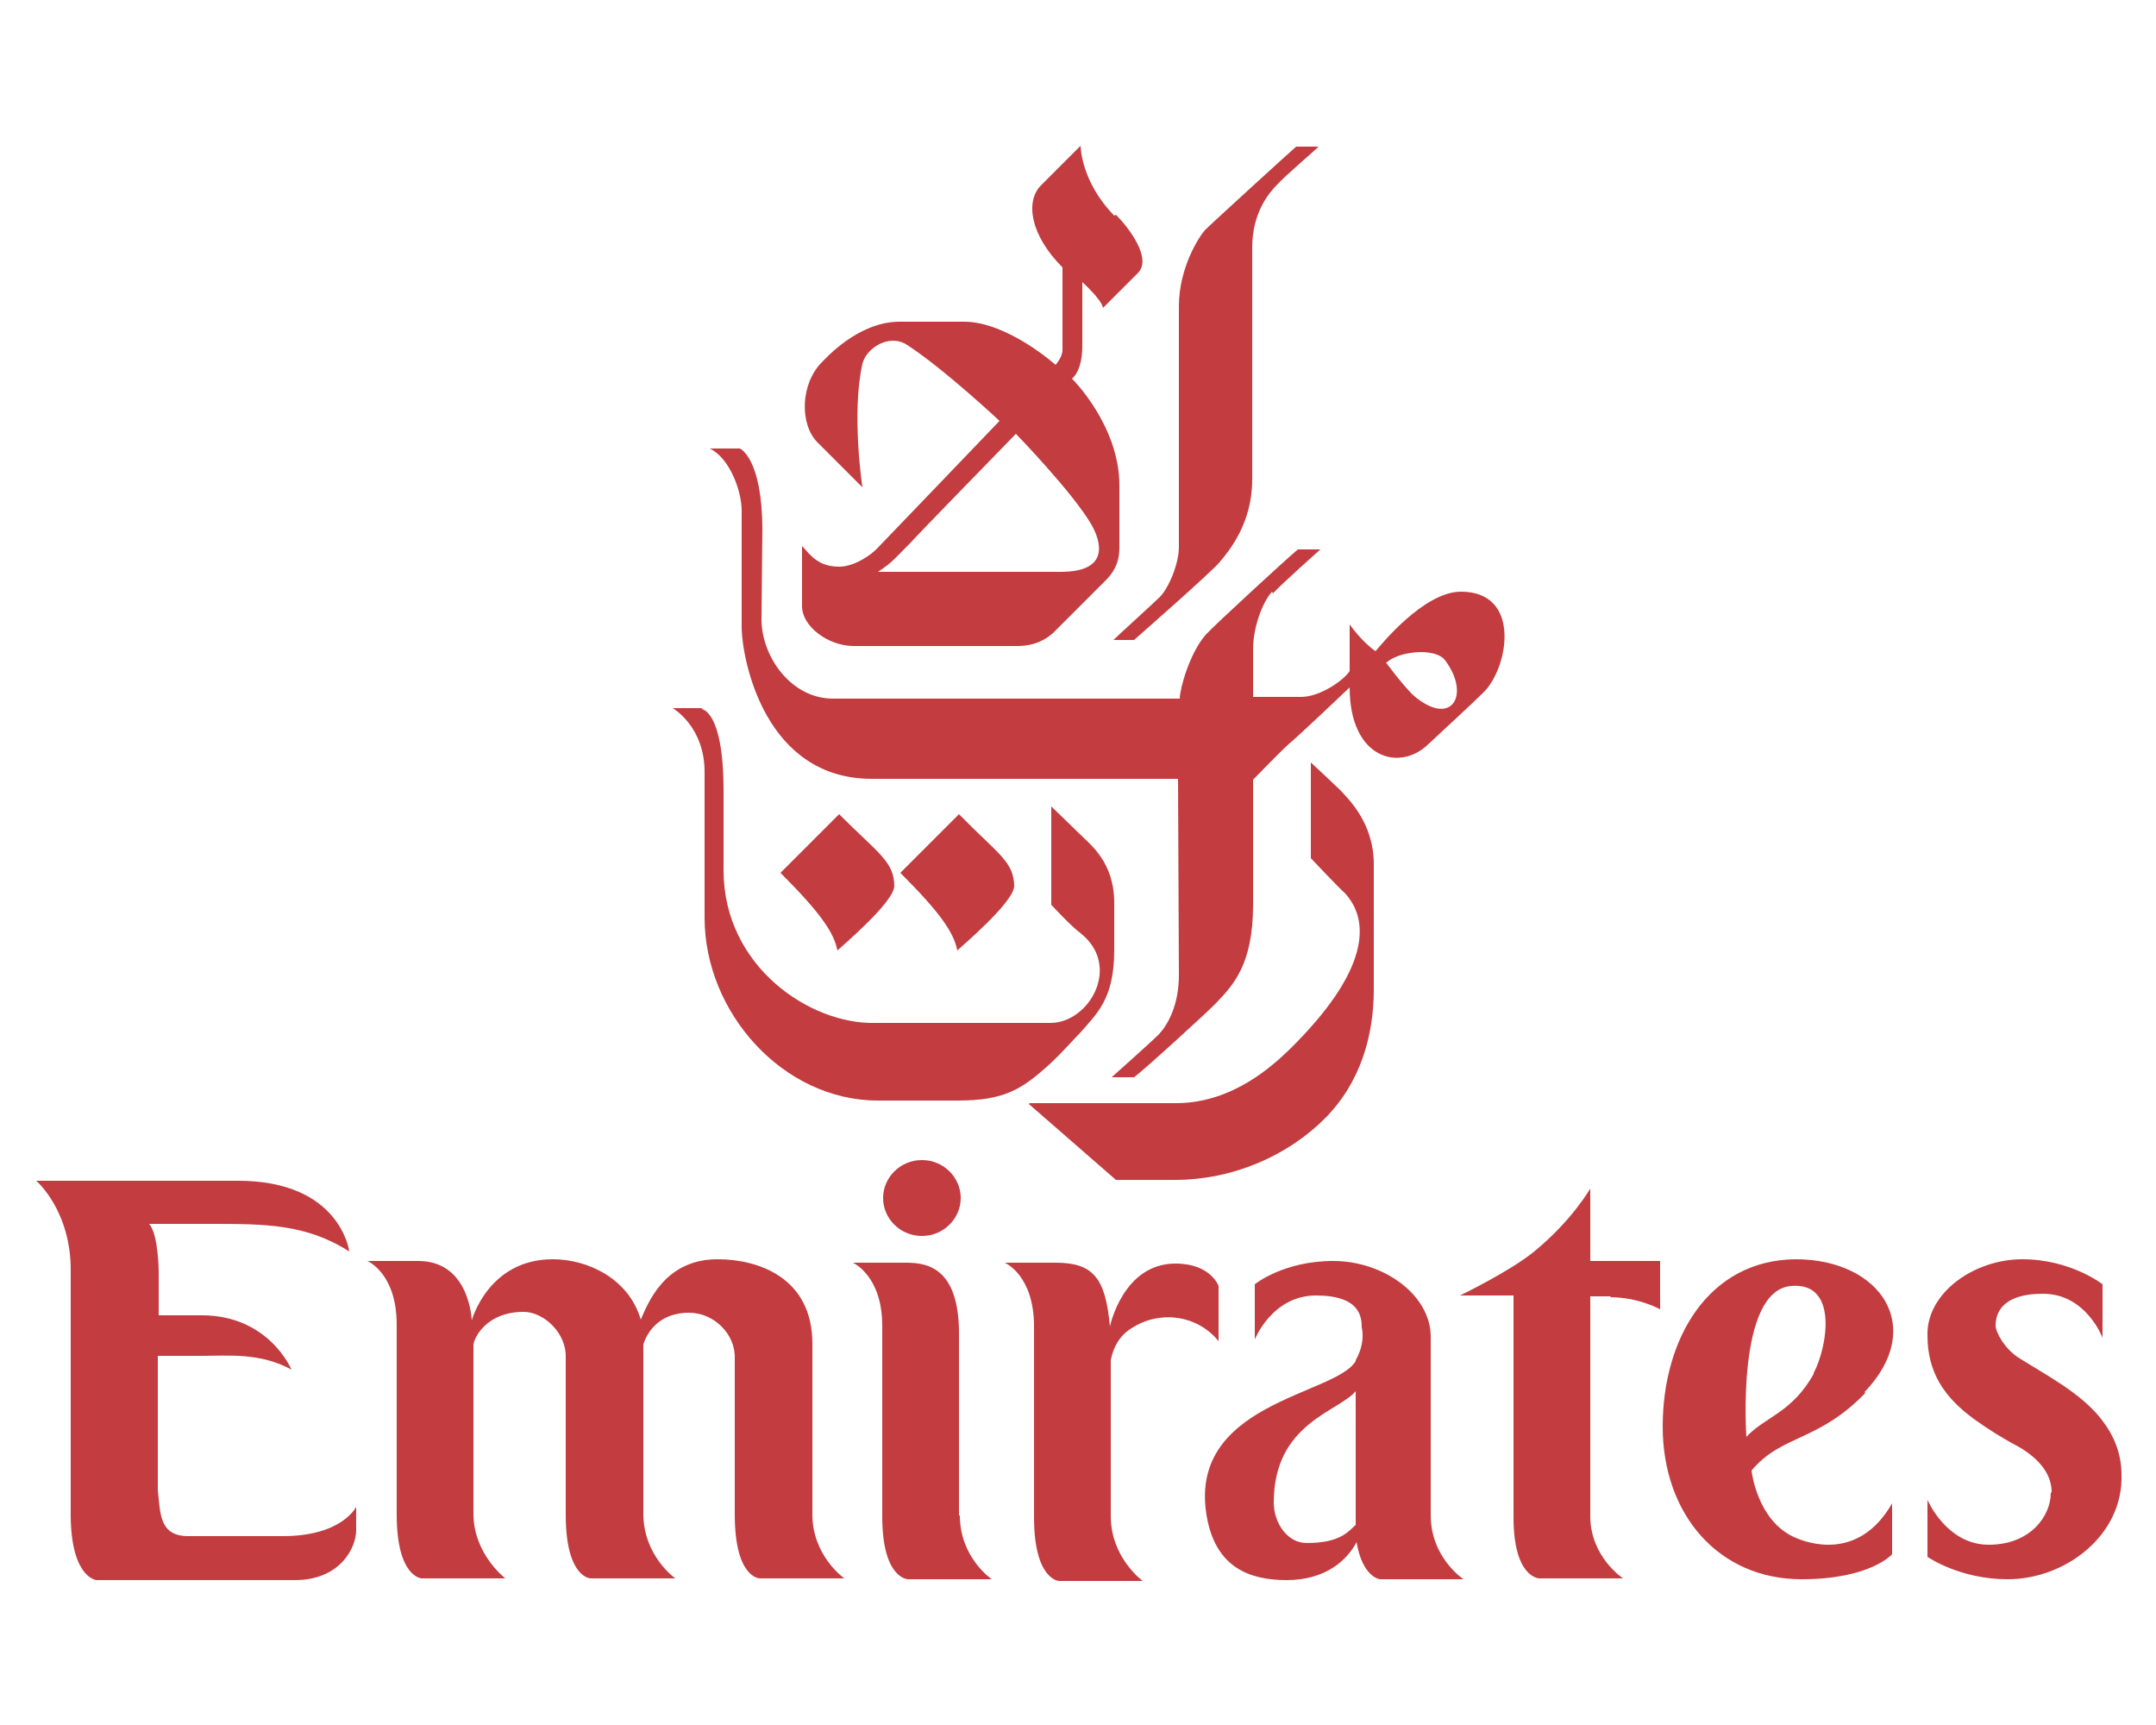 <?xml version="1.0" encoding="UTF-8"?><svg id="a" xmlns="http://www.w3.org/2000/svg" viewBox="0 0 25 20"><defs><style>.b{fill:#c23c40;fill-rule:evenodd;}</style></defs><path class="b" d="M13.98,2.66c-.07,.07-.31,.44-.31,.89,0,.11,0,2.7,0,2.79,0,.2-.12,.48-.22,.58-.07,.07-.5,.46-.54,.5h.24c.08-.07,.91-.8,.99-.9,.11-.13,.38-.45,.38-.96V2.87c0-.4,.19-.63,.29-.73,.1-.11,.42-.38,.48-.44h-.26c-.06,.05-.97,.88-1.06,.97h0Zm-2.05,10.14l1.01,.88h.68c.69,0,1.32-.29,1.74-.71,.42-.42,.57-.97,.57-1.5v-1.45c0-.49-.31-.77-.39-.86-.05-.05-.34-.32-.34-.32v1.11s.32,.34,.39,.4c.3,.32,.3,.9-.65,1.83-.17,.16-.64,.61-1.3,.61h-1.7Z"/><path class="b" d="M14.75,6.86c-.11,.12-.22,.41-.22,.67v.55h.56c.22,0,.5-.2,.56-.3,0,0,0-.54,0-.54,0,0,.14,.2,.3,.31,.06-.07,.56-.69,.99-.69,.71,0,.55,.89,.26,1.17-.09,.09-.51,.48-.64,.6-.33,.32-.91,.17-.91-.66,0,0-.61,.58-.71,.66-.09,.08-.41,.41-.41,.41v1.45c0,.69-.23,.93-.42,1.13-.07,.08-.85,.79-.96,.87h-.26s.46-.41,.55-.5c.1-.11,.23-.33,.23-.69,0-.09-.01-2.27-.01-2.27h-3.55c-1.24,0-1.5-1.37-1.51-1.74,0-.11,0-1.2,0-1.37,0-.23-.14-.61-.37-.72h.35s.26,.11,.26,.95c0,0-.01,.98-.01,1.03,0,.43,.34,.92,.83,.92h4.02c0-.11,.11-.52,.3-.74,.11-.12,.97-.91,1.07-.99h.26s-.46,.41-.55,.51h0Zm1.32,.82s.23,.31,.34,.4c.43,.35,.64-.03,.35-.42-.11-.16-.56-.11-.69,.03Z"/><path class="b" d="M11.76,10.27c0,.19-.62,.71-.66,.75-.04-.21-.2-.44-.66-.9l.68-.68c.45,.46,.64,.55,.64,.84Zm1.18-7.78c.14,.14,.43,.51,.25,.68-.16,.16-.4,.4-.4,.4-.01-.09-.24-.3-.24-.3,0,0,0,.66,0,.74,0,.3-.12,.38-.12,.38,0,0,.55,.54,.55,1.24,0,.34,0,.65,0,.72,0,.14-.04,.25-.14,.36-.05,.05-.56,.56-.63,.63-.15,.13-.3,.15-.42,.15h-1.89c-.3,0-.6-.23-.6-.46,0-.06,0-.7,0-.7,.1,.11,.19,.24,.43,.24,.19,0,.38-.15,.43-.2,.05-.05,1.43-1.49,1.43-1.49,0,0-.64-.6-1.07-.88-.21-.14-.48,.04-.52,.22-.13,.57,0,1.43,0,1.43l-.52-.52c-.21-.21-.2-.68,.05-.93,.04-.04,.42-.47,.9-.47h.75c.5,0,1.06,.5,1.06,.5,0,0,.08-.09,.08-.17,0-.26,0-.96,0-.96-.38-.38-.43-.77-.25-.95,.34-.34,.46-.46,.46-.46,0,0,0,.41,.39,.81h0Zm-2.37,3.79c-.19,.19-.22,.24-.39,.35h2.12c.58,0,.46-.36,.36-.54-.21-.37-.88-1.06-.88-1.06,0,0-1.17,1.2-1.21,1.25Z"/><path class="b" d="M8.15,8.21h-.35s.37,.21,.37,.74v1.69c0,1.1,.91,2.12,2.01,2.12h.92c.55,0,.75-.13,1.08-.43,.12-.11,.28-.29,.34-.35,.19-.22,.4-.39,.4-.96v-.55c0-.48-.28-.68-.41-.81-.09-.09-.32-.31-.32-.31v1.14s.23,.25,.34,.33c.48,.38,.1,1.04-.35,1.04-.09,0-1.9,0-2.03,0-.75,.02-1.76-.65-1.76-1.77v-.92c0-.95-.26-.95-.26-.95h0Z"/><path class="b" d="M10.37,10.27c0,.19-.62,.71-.66,.75-.04-.21-.2-.44-.66-.9l.68-.68c.46,.46,.64,.55,.64,.84h0Zm-7.1,7.54c-.11,0-.96,0-1.09,0-.34,0-.32-.28-.35-.53v-1.56s.24,0,.51,0c.3,0,.68-.04,1.04,.16,0,0-.26-.63-1.04-.63h-.5v-.5s0-.43-.11-.56c0,0,.67,0,.72,0,.62,0,1.1,0,1.6,.32,0,0-.1-.82-1.29-.82H.42s.41,.35,.4,1.06v2.84c.01,.71,.3,.73,.3,.73H3.42c.52,0,.71-.37,.71-.58v-.27s-.16,.34-.85,.34h0Zm6.15-.24v-1.99c0-.77-.63-.98-1.1-.98-.62,0-.81,.52-.89,.7-.14-.48-.62-.7-1.02-.7-.75,0-.94,.71-.94,.71,0,0-.02-.69-.62-.69h-.59s.34,.14,.34,.74v2.2c0,.73,.29,.74,.29,.74h.97s-.37-.28-.37-.75v-1.96c.01-.09,.16-.38,.58-.38,.24,0,.5,.25,.49,.53v1.82c0,.74,.29,.74,.29,.74h.98s-.37-.26-.37-.75v-1.96c.03-.11,.16-.37,.53-.37,.29,0,.54,.25,.53,.53,0,0,0,1.66,0,1.81,0,.74,.29,.74,.29,.74,.51,0,.98,0,.98,0,0,0-.37-.26-.37-.74h0Zm1.71,0c0,.49,.37,.74,.37,.74,0,0-.46,0-.97,0,0,0-.3,0-.3-.73h0v-2.21c0-.58-.34-.73-.34-.73h.59c.21,0,.64,0,.64,.82v2.11h0Zm3-2.66s-.09-.26-.5-.26c-.61,0-.76,.73-.76,.73-.05-.57-.2-.74-.63-.74h-.59s.34,.14,.34,.74v2.21c0,.73,.29,.74,.29,.74h.97s-.37-.27-.37-.75v-1.81c.03-.16,.11-.29,.24-.37,.32-.21,.76-.16,1.01,.15v-.62Zm4.54,.13c.33,0,.58,.14,.58,.14v-.56h-.81v-.84s-.21,.37-.65,.73c-.28,.23-.86,.51-.86,.51h.62v2.57c0,.71,.3,.71,.3,.71,.53,0,.97,0,.97,0,0,0-.38-.25-.38-.72v-2.55c.26,0,.08,0,.24,0h0Zm2.96,1.11c-.55,.57-.97,.48-1.32,.9,0,0,.06,.57,.49,.77,.15,.07,.75,.29,1.14-.39v.59s-.25,.29-1.05,.29c-.96,0-1.61-.75-1.61-1.77s.53-1.93,1.54-1.94c.99,0,1.52,.79,.8,1.54h0Zm-.6-.23c.16-.3,.29-1.06-.26-1.01-.64,.05-.52,1.75-.52,1.75,.21-.23,.53-.28,.78-.73h0Zm-10.34-1.59c.25,0,.45-.2,.45-.44s-.2-.44-.45-.44-.45,.2-.45,.44,.2,.44,.45,.44h0Zm4.46,3.56c-.22,0-.38-.23-.38-.47,0-.92,.75-1.05,.95-1.29v1.55c-.09,.08-.18,.21-.57,.21Zm.57-2.11c-.23,.4-1.99,.48-1.72,1.84,.11,.54,.47,.7,.92,.7s.7-.23,.81-.44c.07,.41,.27,.43,.27,.43,.51,0,.97,0,.97,0,0,0-.38-.25-.38-.74v-2.07c0-.49-.55-.88-1.13-.88s-.91,.27-.91,.27v.64s.2-.51,.71-.51,.53,.25,.53,.37c0,0,.05,.17-.07,.38h0Zm8.06,1.53c0,.26-.23,.6-.72,.6s-.71-.52-.71-.52v.66s.37,.26,.93,.26c.67,0,1.34-.51,1.32-1.21,0-.25-.09-.46-.23-.64-.23-.3-.63-.51-.95-.71-.18-.11-.28-.31-.28-.38,0-.12,.05-.37,.55-.37s.69,.51,.69,.51v-.62s-.37-.29-.93-.29-1.11,.39-1.1,.88c0,.43,.19,.72,.55,.98,.14,.1,.31,.21,.5,.31,.28,.16,.39,.35,.39,.53h0Z"/></svg>